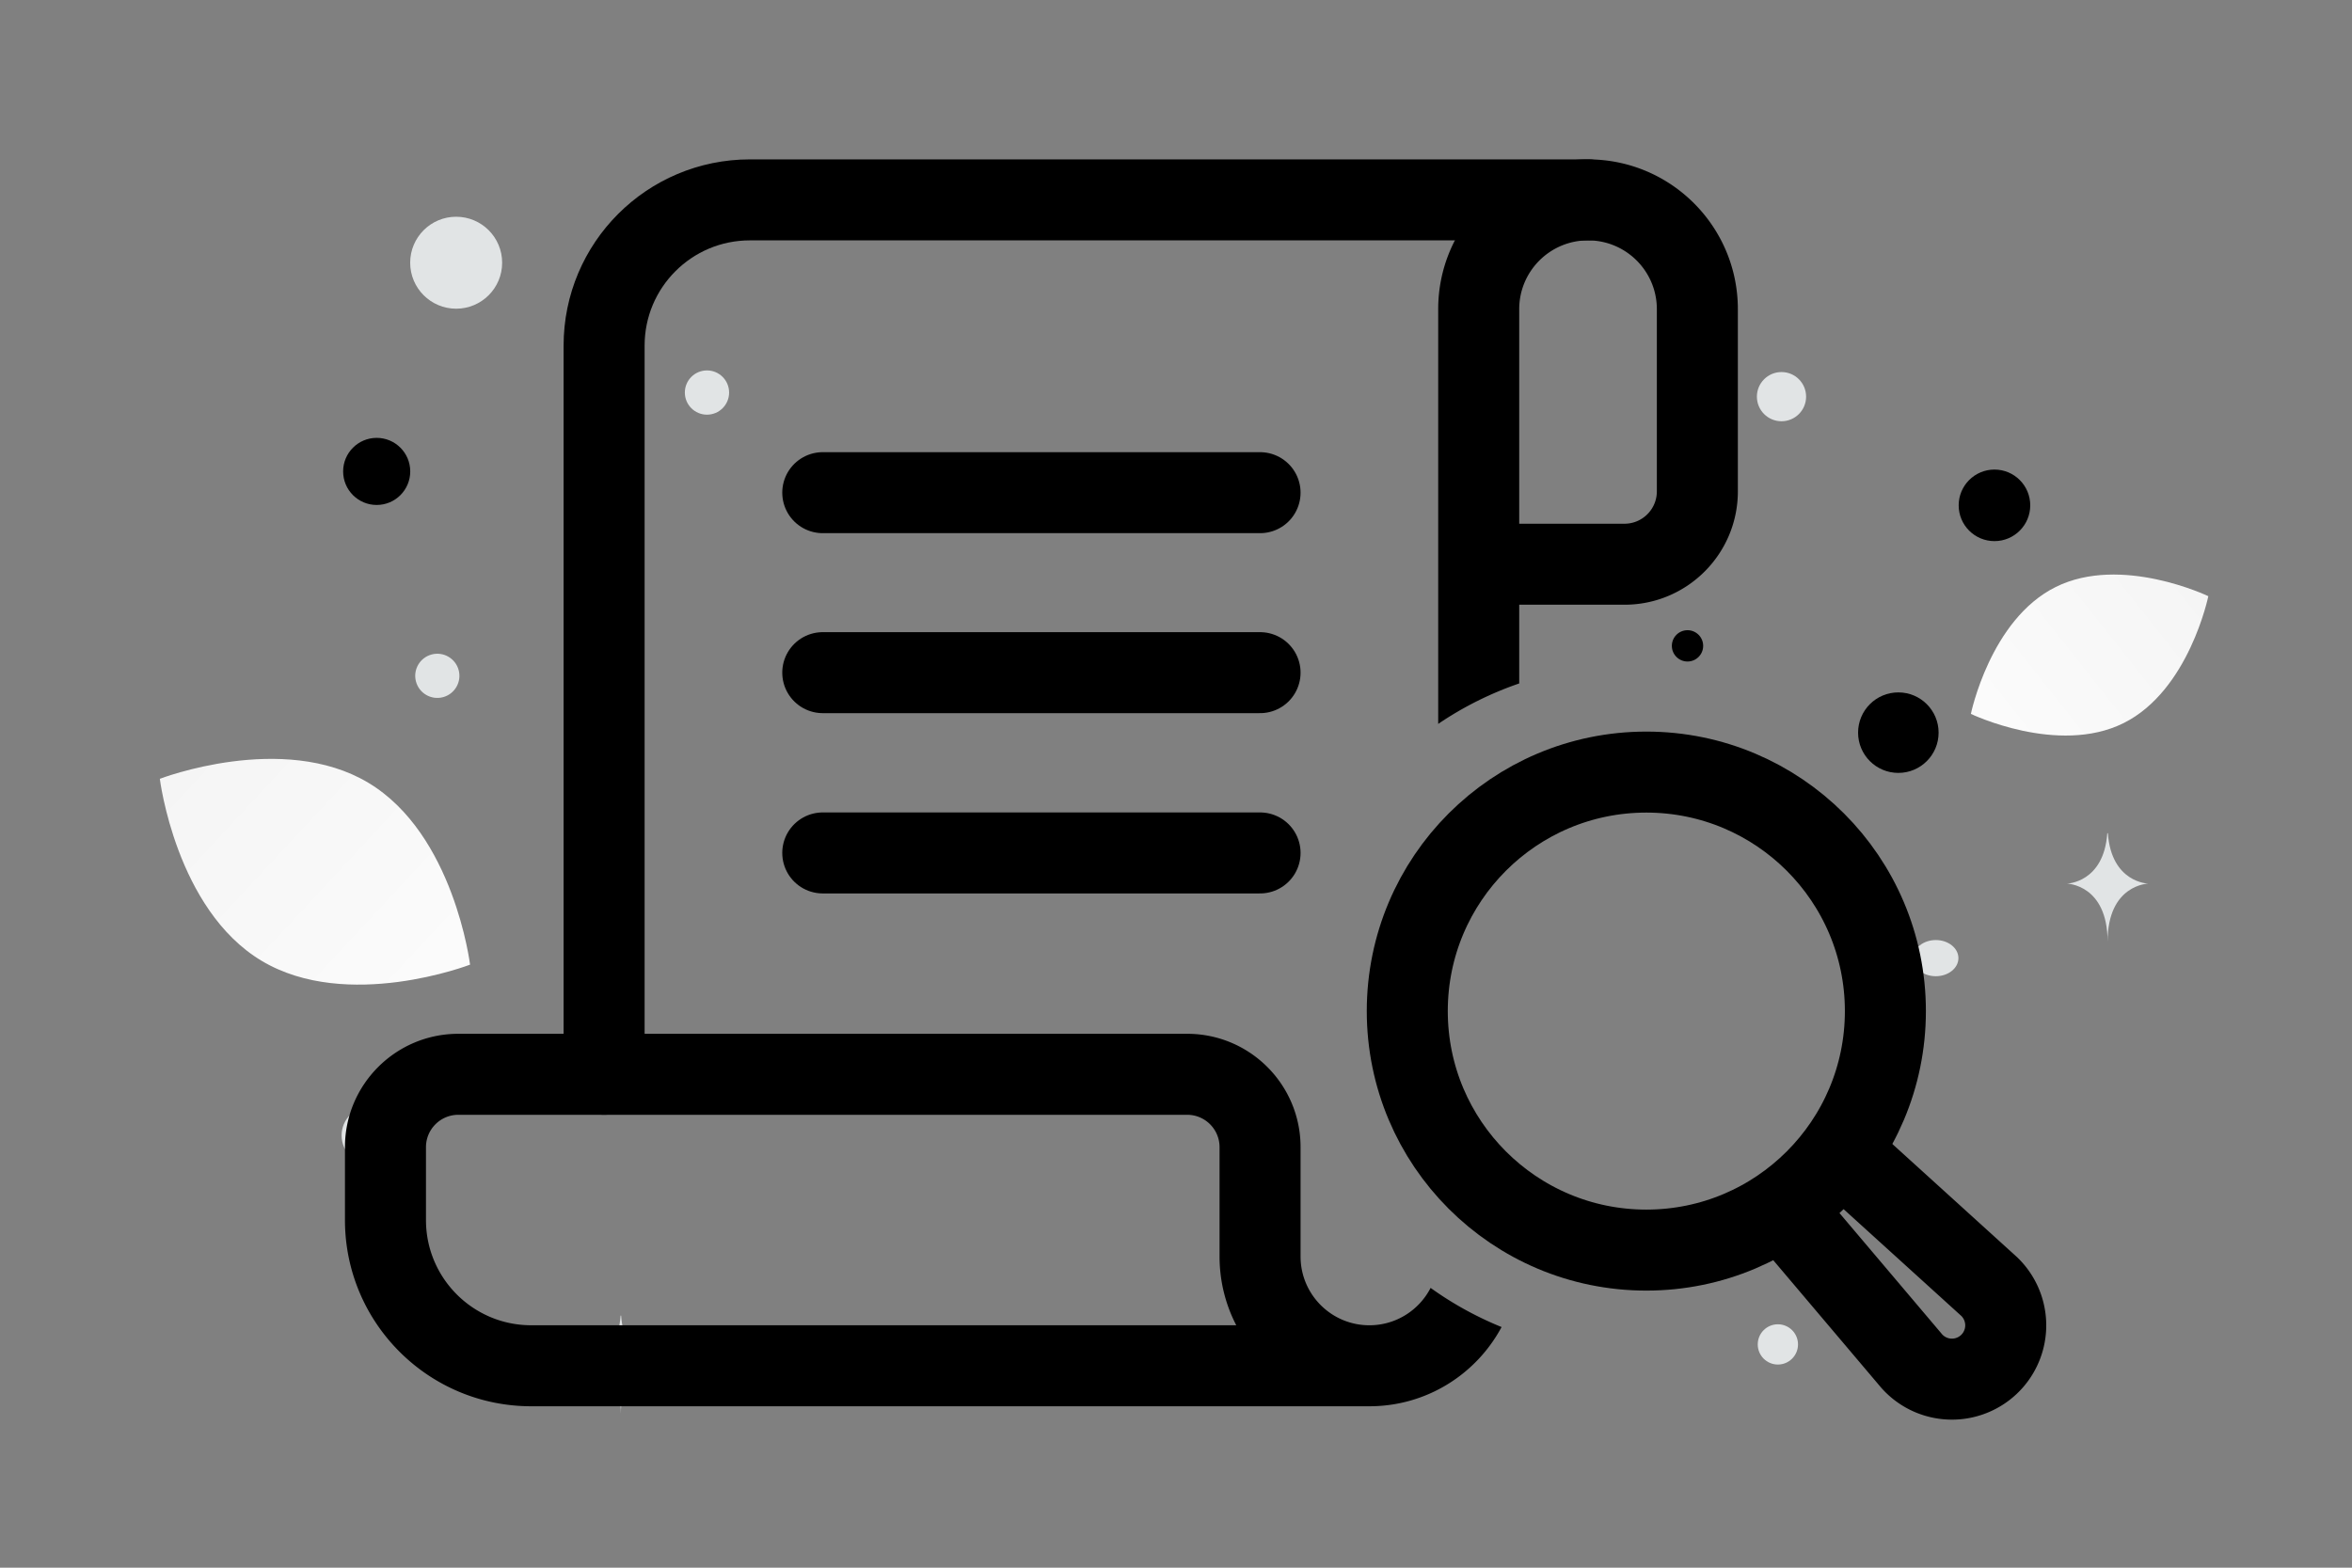 <svg width="900" height="600" viewBox="0 0 900 600" fill="none" xmlns="http://www.w3.org/2000/svg"><rect x="0" y="0" width="900" height="600" fill="#808080" stroke="none"/><path fill="transparent" d="M0 0h900v600H0z"/><path d="M812.538 276.782c-25.082 12.442-58.372-3.557-58.372-3.557s7.398-36.163 32.494-48.588c25.082-12.442 58.359 3.539 58.359 3.539s-7.399 36.163-32.481 48.606z" fill="url(#a)"/><path d="M100.08 367.715c32.772 19.642 79.791 1.484 79.791 1.484s-6.148-49.996-38.941-69.616c-32.772-19.642-79.77-1.507-79.77-1.507s6.147 49.997 38.92 69.639z" fill="url(#b)"/><circle cx="763.187" cy="193.409" r="13.695" transform="rotate(180 763.187 193.409)" fill="#000"/><circle cx="726.407" cy="280.407" r="15.407" transform="rotate(180 726.407 280.407)" fill="#000"/><circle r="12.839" transform="matrix(-1 0 0 1 144.141 180.425)" fill="#000"/><circle r="5.992" transform="matrix(-1 0 0 1 645.732 247.189)" fill="#000"/><circle r="7.704" transform="matrix(-1 0 0 1 680.311 514.546)" fill="#E1E4E5"/><circle r="11.127" transform="matrix(-1 0 0 1 141.844 434.555)" fill="#E1E4E5"/><circle r="8.469" transform="matrix(-1 0 0 1 270.527 150.239)" fill="#E1E4E5"/><circle r="9.416" transform="matrix(-1 0 0 1 681.696 151.81)" fill="#E1E4E5"/><circle r="8.455" transform="scale(1 -1) rotate(-75 -84.875 -238.371)" fill="#E1E4E5"/><circle r="11.248" transform="matrix(-1 0 0 1 382.042 79.19)" fill="#E1E4E5"/><ellipse rx="8.652" ry="6.922" transform="matrix(-1 0 0 1 740.744 366.706)" fill="#E1E4E5"/><circle r="17.597" transform="matrix(0 1 1 0 174.551 100.552)" fill="#E1E4E5"/><path d="M806.36 318.9h.226c1.34 18.991 15.464 19.283 15.464 19.283s-15.574.304-15.574 22.248c0-21.944-15.575-22.248-15.575-22.248s14.118-.292 15.459-19.283zM237.473 503.525h.201c1.189 17.188 13.722 17.453 13.722 17.453s-13.82.275-13.82 20.135c0-19.86-13.819-20.135-13.819-20.135s12.527-.265 13.716-17.453z" fill="#E1E4E5"/><path d="M607.661 76.5H286.94c-30.805 0-55.777 24.972-55.777 55.777v278.888m251.003-222.607H314.834m167.332 68.886H314.834m167.332 69H314.834" stroke="#000" stroke-width="31" stroke-linecap="round" stroke-linejoin="round"/><path fill-rule="evenodd" clip-rule="evenodd" d="M607.664 61c31.664 0 57.333 25.669 57.333 57.333v69.722c0 23.963-19.426 43.389-43.389 43.389h-40.277v30.133a131.029 131.029 0 0 0-31 15.48V118.333C550.331 86.669 576 61 607.664 61zm-60.237 431.918c-4.369 8.493-13.221 14.301-23.429 14.301-14.544 0-26.333-11.789-26.333-26.333v-41.833c0-23.963-19.426-43.388-43.389-43.388H175.389c-23.963 0-43.389 19.425-43.389 43.388v27.889c0 39.365 31.912 71.277 71.277 71.277h320.721c21.897 0 40.927-12.275 50.584-30.321a131.198 131.198 0 0 1-27.155-14.98zm33.904-374.585v82.111h40.277c6.842 0 12.389-5.547 12.389-12.389v-69.722c0-14.543-11.79-26.333-26.333-26.333-14.544 0-26.333 11.79-26.333 26.333zM203.277 507.219h269.779c-4.084-7.885-6.391-16.839-6.391-26.333v-41.833c0-6.842-5.547-12.388-12.389-12.388H175.389c-6.842 0-12.389 5.546-12.389 12.388v27.889c0 22.245 18.033 40.277 40.277 40.277z" fill="#000"/><circle r="91.475" transform="matrix(-1 0 0 1 629.975 386.975)" stroke="#000" stroke-width="31" stroke-linecap="round" stroke-linejoin="round"/><path d="m712.193 447.954 48.948 44.418a20.585 20.585 0 0 1-9.492 34.913 20.586 20.586 0 0 1-20.08-6.31l-41.9-49.504" stroke="#000" stroke-width="31" stroke-linecap="round" stroke-linejoin="round"/><defs><linearGradient id="a" x1="716.22" y1="315.592" x2="923.098" y2="151.951" gradientUnits="userSpaceOnUse"><stop stop-color="#fff"/><stop offset="1" stop-color="#EEE"/></linearGradient><linearGradient id="b" x1="226.901" y1="430.941" x2="-36.799" y2="185.929" gradientUnits="userSpaceOnUse"><stop stop-color="#fff"/><stop offset="1" stop-color="#EEE"/></linearGradient></defs></svg>